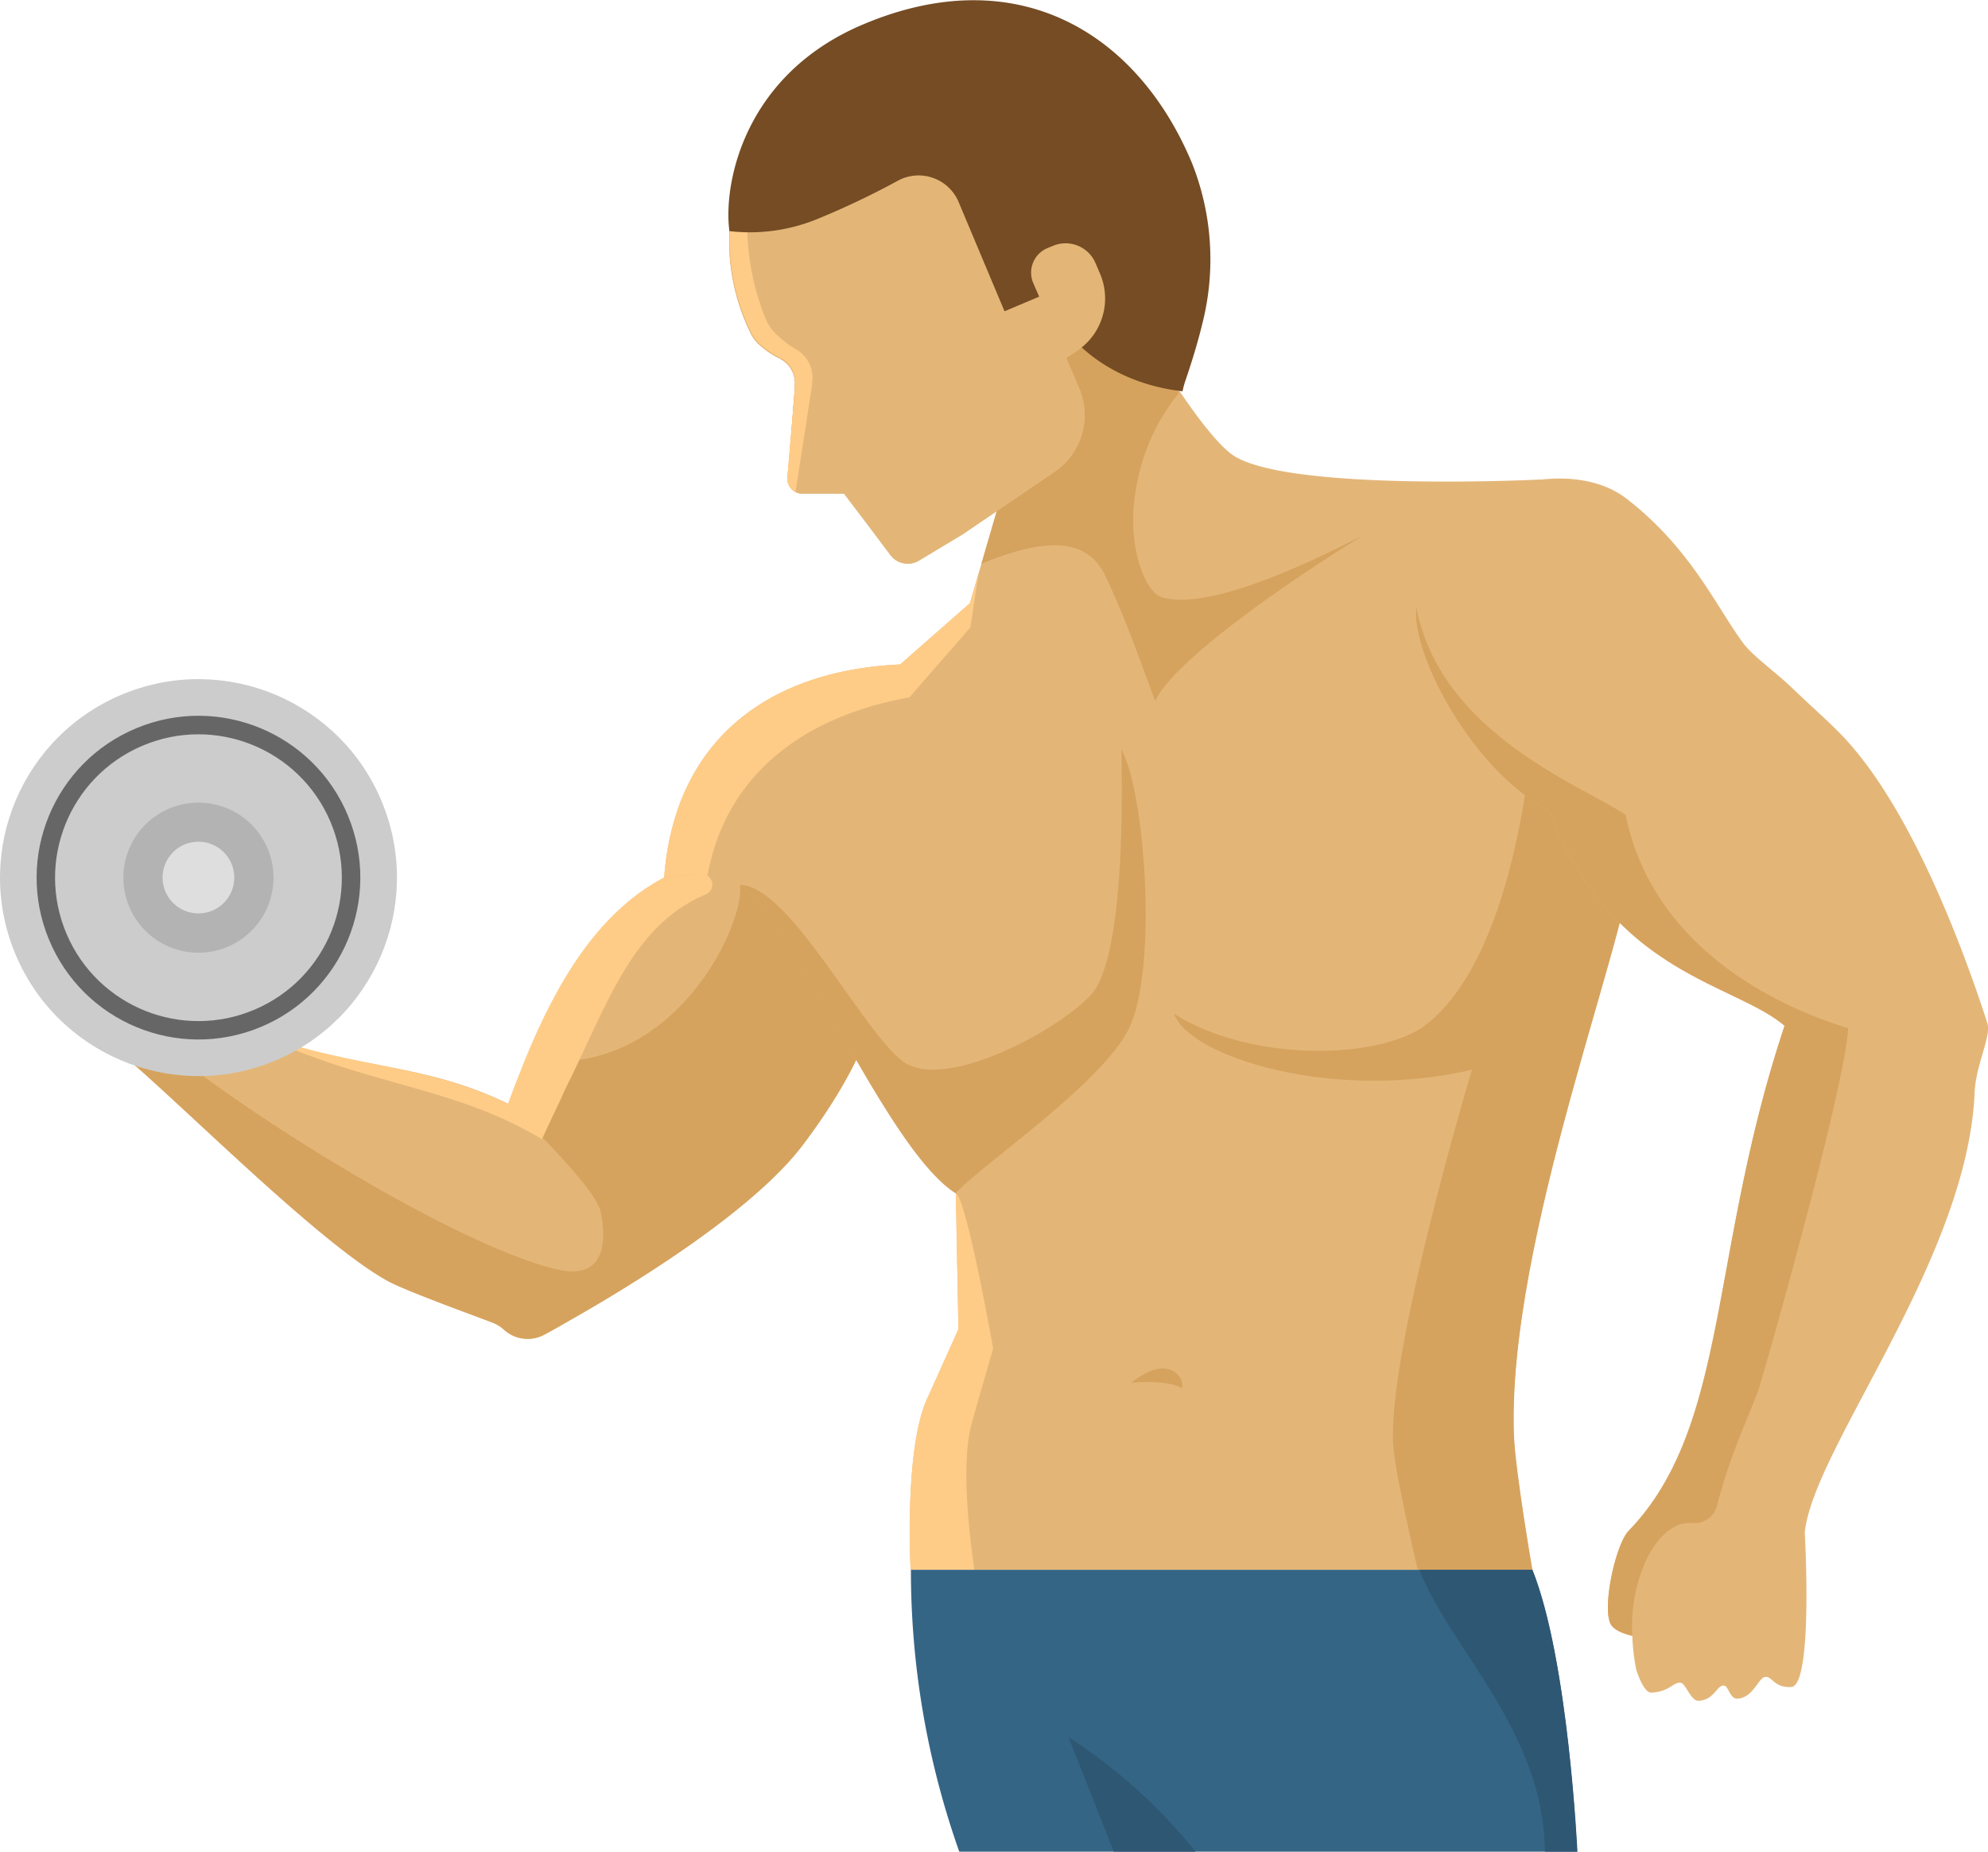 <svg xmlns="http://www.w3.org/2000/svg" viewBox="0 0 183.04 170.49"><defs><style>.cls-1{fill:#e3b678;}.cls-1,.cls-10,.cls-11,.cls-2,.cls-3,.cls-8,.cls-9{fill-rule:evenodd;}.cls-2{fill:#d6a35e;}.cls-3{fill:#ffcc87;}.cls-4{fill:#754c24;}.cls-5{fill:#c28f4a;}.cls-6{fill:#ccc;}.cls-7{fill:#666;}.cls-8{fill:#b3b3b3;}.cls-9{fill:#dedede;}.cls-10{fill:#356585;}.cls-11{fill:#2e5773;}</style></defs><title>Asset 1</title><g id="Layer_2" data-name="Layer 2"><g id="Layer_2-2" data-name="Layer 2"><path class="cls-1" d="M10,96.14C13.8,98.66,29,114.41,35.9,118.05c2,1,7.55,3,9.4,3.71a3.39,3.39,0,0,1,1.09.66l0,0a3.24,3.24,0,0,0,3.76.45c.6-.32,1.31-.72,2.12-1.19,5.87-3.32,16.37-9.76,21.2-15.69l.47-.6c6.62-8.77,6.88-13.73,6.88-13.73L70.54,79.37l-1.6.24c-1.61-2.34-4.88-.06-7.79,1.2-6,3.18-9.79,9.48-12.76,16.73-.24.63-.53,1.36-.79,2-.18.45-.34.89-.47,1.23l-.32.87C36.45,96.57,28.65,99.32,15,90.89l-2.85,2.84v0Z"/><path class="cls-2" d="M10,96.14C13.8,98.66,29,114.41,35.9,118.05c2,1,7.55,3,9.4,3.71a3.39,3.39,0,0,1,1.09.66l0,0a3.24,3.24,0,0,0,3.76.45c.6-.32,1.31-.72,2.12-1.19,5.87-3.32,16.37-9.76,21.2-15.69l.47-.6c6.62-8.77,6.88-13.73,6.88-13.73L70.54,79.37l-1.6.24-.81,1.87c.52,3.41-6.07,18.21-19.74,16.06-.24.63-.53,1.36-.79,2-.18.45-.34.89-.47,1.23l-.32.87s7.95,7.48,8.48,9.9.6,6.4-3.94,5.35c-10.07-2.31-33-16.93-39.16-23.18Z"/><path class="cls-3" d="M49.9,104.88l.43-.92c.17-.36.38-.83.61-1.31.34-.72.73-1.49,1-2.16,3.88-7.69,6.07-15.1,12.87-18.07,1.63-.56.82-3.43-3.7-1.61-6,3.18-9.79,9.48-12.76,16.73-.24.63-.53,1.36-.79,2-.18.45-.34.89-.47,1.23l-.32.87C39.29,98,32.8,98.35,24,95.29,34,100.06,41.51,99.9,49.9,104.88Z"/><path class="cls-1" d="M61.15,80.81s4.33-1,7,.67a3.69,3.69,0,0,1,.63.47c5.32,4.83,13.07,24,19.23,27.92l.24,12.51s-2.24,5-3,6.67c-2,4.84-1.4,15.49-1.4,15.49h57.22s-1.55-9-1.69-12.26c-.73-18,10.89-47,10.84-53.19L147.3,70l-5.43-25.85S119,45.29,113.66,42c-2.81-1.75-8.18-10.91-8.18-10.91L97,30.29,92.49,33l.15,11.09L89.3,55.54l-6.42,5.64C70.62,61.73,62.09,68.25,61.15,80.81Z"/><path class="cls-3" d="M83.73,64.21l5.61-6.44.75-4.93-.79,2.7-6.42,5.64c-12.26.55-20.79,7.07-21.73,19.63a14.08,14.08,0,0,1,4-.24C66.79,71.56,73.7,66,83.73,64.21Z"/><path class="cls-3" d="M89.44,131.16c.48-1.76,2-7,2-7S89,110.34,88,109.87l.24,12.51s-2.24,5-3,6.67c-2,4.84-1.4,15.49-1.4,15.49h5.87C89.23,141.21,88.47,134.8,89.44,131.16Z"/><path class="cls-2" d="M135.52,98.5s-8,26.64-7.22,34.86c.24,2.7,2.23,11.17,2.23,11.17h10.56s-1.55-9-1.69-12.26c-.73-18,10.89-47,10.84-53.19L147.3,70l-6.21-2.78s-1.16,20.21-9.69,27.05c-4,3.22-15.86,3.71-23.3-.92C109.45,97.27,122.69,101.49,135.52,98.5Z"/><path class="cls-2" d="M90.36,51.91c6.13-2.52,9.77-2.33,11.43,1.15,1.89,4,3.24,7.94,4.57,11.49,2-4.41,16.4-13.63,19.06-15.18-.89.29-13.12,7.11-18.4,5.64-1.66-.47-3.43-5.07-2.35-10.38a18.55,18.55,0,0,1,3.9-8.47L95.22,26,92.31,45.21Z"/><path class="cls-2" d="M108.81,127.84c.37-.92-1.18-3.34-4.68-.51C105.78,127.13,108.14,127.29,108.81,127.84Z"/><path class="cls-2" d="M68.13,81.48a3.69,3.69,0,0,1,.63.47c5.32,4.83,13.07,24,19.23,27.92,2.34-2.63,14-10.4,16.14-15.57,2.37-5.64,1.34-21.12-.87-25.3,0,2.29.5,19-2.83,22.61-3,3.27-13.6,9-17.37,6.06S72.59,81.45,68.13,81.48Z"/><path class="cls-1" d="M110.39,29.81l-7.14-1.73-1.94,1.66a0,0,0,0,1,0,0l-2.13,1.81-.18.15-1,.85,0,0,1.38,3.25a6.31,6.31,0,0,1-2.28,7.64L88.63,49.2l-4.06,2.44A2,2,0,0,1,82,51.13l-.69-.92-1.42-1.89-2.18-2.87-3.87,0a1.3,1.3,0,0,1-1.24-.92,1.08,1.08,0,0,1-.06-.48l.56-7.31.08-1.08,0-.16a2.5,2.5,0,0,0-1.21-2.38L71.78,33a5.18,5.18,0,0,1-.62-.33,6.92,6.92,0,0,1-1-.72h0a3.44,3.44,0,0,1-1-1.18,19.21,19.21,0,0,1-2-9.49c.31-4.83,3.81-12,9.21-16a16.1,16.1,0,0,1,3.2-1.82C91.21-1.4,104.3,3.2,109.31,15.12A24,24,0,0,1,110.39,29.81Z"/><path class="cls-1" d="M74.56,36.8l.2-1.29,0-.19a3,3,0,0,0-1.23-3l-.18-.13a7.09,7.09,0,0,1-.71-.44,9.82,9.82,0,0,1-1.19-1h0a4.2,4.2,0,0,1-1-1.5,23.17,23.17,0,0,1-1.47-11.52,23.49,23.49,0,0,1,2.8-7.74c-2.69,3.69-4.36,8-4.57,11.22a19.21,19.21,0,0,0,2,9.49,3.44,3.44,0,0,0,1,1.18h0a6.92,6.92,0,0,0,1,.72,5.92,5.92,0,0,0,.61.33l.17.09a2.5,2.5,0,0,1,1.21,2.38l0,.16-.08,1.08L72.49,44a1.08,1.08,0,0,0,.06.48,1.33,1.33,0,0,0,.7.79Z"/><path class="cls-1" d="M110.39,29.81l-7.14-1.73-1.94,1.66a0,0,0,0,1,0,0l-2.13,1.81-.18.15-1,.85,0,0,1.38,3.25a6.31,6.31,0,0,1-2.28,7.64L88.63,49.2l-4.06,2.44A2,2,0,0,1,82,51.13l-.69-.92-1.42-1.89-2.18-2.87-3.87,0a1.3,1.3,0,0,1-1.24-.92,1.08,1.08,0,0,1-.06-.48l.56-7.31.08-1.08,0-.16a2.5,2.5,0,0,0-1.21-2.38L71.78,33a5.18,5.18,0,0,1-.62-.33,6.92,6.92,0,0,1-1-.72h0a3.44,3.44,0,0,1-1-1.18,19.21,19.21,0,0,1-2-9.49c.31-4.83,3.81-12,9.21-16a16.1,16.1,0,0,1,3.2-1.82C91.21-1.4,104.3,3.2,109.31,15.12A24,24,0,0,1,110.39,29.81Z"/><path class="cls-3" d="M74.56,36.8l.2-1.29,0-.19a3,3,0,0,0-1.23-3l-.18-.13a7.09,7.09,0,0,1-.71-.44,9.82,9.82,0,0,1-1.19-1h0a4.2,4.2,0,0,1-1-1.5,23.17,23.17,0,0,1-1.47-11.52,23.49,23.49,0,0,1,2.8-7.74c-2.69,3.69-4.36,8-4.57,11.22a19.21,19.21,0,0,0,2,9.49,3.44,3.44,0,0,0,1,1.18h0a6.92,6.92,0,0,0,1,.72,5.92,5.92,0,0,0,.61.33l.17.09a2.5,2.5,0,0,1,1.21,2.38l0,.16-.08,1.08L72.49,44a1.08,1.08,0,0,0,.06.48,1.33,1.33,0,0,0,.7.79Z"/><path class="cls-4" d="M67.16,21.28a16.37,16.37,0,0,0,8.13-1.13,74.14,74.14,0,0,0,7.32-3.48,4,4,0,0,1,5.64,1.9l4.24,10.09,3.58-1.51c2.35,5.11,7.05,8.21,12.81,8.88a7.3,7.3,0,0,1,.27-1c.57-1.67,1.13-3.47,1.58-5.34a24,24,0,0,0-1-14.72c-5-11.92-16-18.7-30.17-12.76C68.45,6.84,66.57,17,67.16,21.28Z"/><path class="cls-1" d="M98.14,33l1.15-.78a5.79,5.79,0,0,0,2-7l-.4-.94a3,3,0,0,0-4-1.62l-.46.19a2.44,2.44,0,0,0-1.3,3.2Z"/><path class="cls-1" d="M130.39,56.94c.33,4.68,5.59,14.22,12.24,17.69,5.76,15.09,17.06,15.85,21.68,19.82-7,21-5.06,37.14-14.34,46.48-1.22,1.22-2.47,7-1.68,8.59.4.79,2,1.09,2,1.09a18.6,18.6,0,0,0,.37,3.14c.18.6.77,2.13,1.39,2.1,1.72-.1,2-1,2.71-.91.44.05.92,1.7,1.64,1.66,1.47-.08,1.67-1.48,2.34-1.4.42.05.54,1.24,1.23,1.2,1.5-.09,1.91-1.94,2.57-2s.77,1,2.38.93c2.05-.12,1.25-14.24,1.25-14.24.81-7.79,15-25.14,15.64-40.51.1-2.53,1.55-5.16,1.17-6.38-2.55-7.89-7.41-20.45-13.62-26.73-1.46-1.47-2.13-2-4.38-4.15-1.39-1.34-3.68-3-4.45-4.07-2.44-3.25-4.81-8.74-10.79-13.35-5.29-4.07-15.78-.79-18,4.08a14.72,14.72,0,0,0-1.4,5.68c0,.25,0,.51,0,.77A4,4,0,0,0,130.39,56.94Z"/><path class="cls-2" d="M130.39,56.94c.33,4.68,5.59,14.22,12.24,17.69,5.76,15.09,17.06,15.85,21.68,19.82-7,21-5.08,36.81-14.34,46.48-1.2,1.24-2.47,7-1.68,8.59.4.79,2,1.09,2,1.09-.3-5.1,2.19-10.59,5.48-10.38a2.15,2.15,0,0,0,2.32-1.57c1.34-5.24,3.23-8.84,3.91-11,1.18-3.83,8-28.21,8.16-33-3.84-1.15-17.7-6-20.48-19.62-3.52-2.52-17.15-7.35-19.3-19.29,0,.25,0,.51,0,.77A4,4,0,0,0,130.39,56.94Z"/><rect class="cls-5" x="8.06" y="76.91" width="8.42" height="9" transform="translate(-64.44 51.53) rotate(-60.15)"/><path class="cls-1" d="M17.48,93.84l3.16-6.56A4.14,4.14,0,0,0,21,84.71L20,80.13a1.1,1.1,0,0,0-.44-.67L13.24,75a.41.41,0,0,0-.65.28l-.06.43A4.68,4.68,0,0,0,14.14,80l2.28,1.94c-5.66,5-5.49,9.73-6.42,14.25Z"/><path class="cls-2" d="M10,96.16,3.79,82.22A2.38,2.38,0,0,1,4,79.87l4.21-5.66a1.43,1.43,0,0,1,1.95-.37l2.76,1.84a1.43,1.43,0,0,1,.48,1.82l-2.68,5.39c-2.24-1.21-2.4-2.32-1.22-4.63L7.93,81s5.79,5.62,6.57,7.35a6.89,6.89,0,0,1-.92,6.74Z"/><circle class="cls-6" cx="18.27" cy="80.81" r="18.27" transform="translate(-28.96 12.74) rotate(-22.02)"/><circle class="cls-7" cx="18.27" cy="80.81" r="14.9" transform="translate(-29.53 13.14) rotate(-22.5)"/><circle class="cls-6" cx="18.27" cy="80.81" r="13.2" transform="translate(-30.32 13.71) rotate(-23.17)"/><path class="cls-8" d="M25.18,80.81a6.91,6.91,0,1,1-6.91-6.91A6.91,6.91,0,0,1,25.18,80.81Z"/><path class="cls-9" d="M21.57,80.81a3.3,3.3,0,1,1-3.3-3.31A3.3,3.3,0,0,1,21.57,80.81Z"/><path class="cls-10" d="M83.87,144.54a77.57,77.57,0,0,0,4.47,26h56.87s-.79-17.65-4.12-26Z"/><path class="cls-11" d="M141.09,144.54H130.68c2.88,7.32,11.5,14.88,11.56,26h3S144.42,152.84,141.09,144.54Z"/><path class="cls-11" d="M98.37,159.93a49.36,49.36,0,0,1,11.71,10.56h-7.53Z"/></g></g></svg>